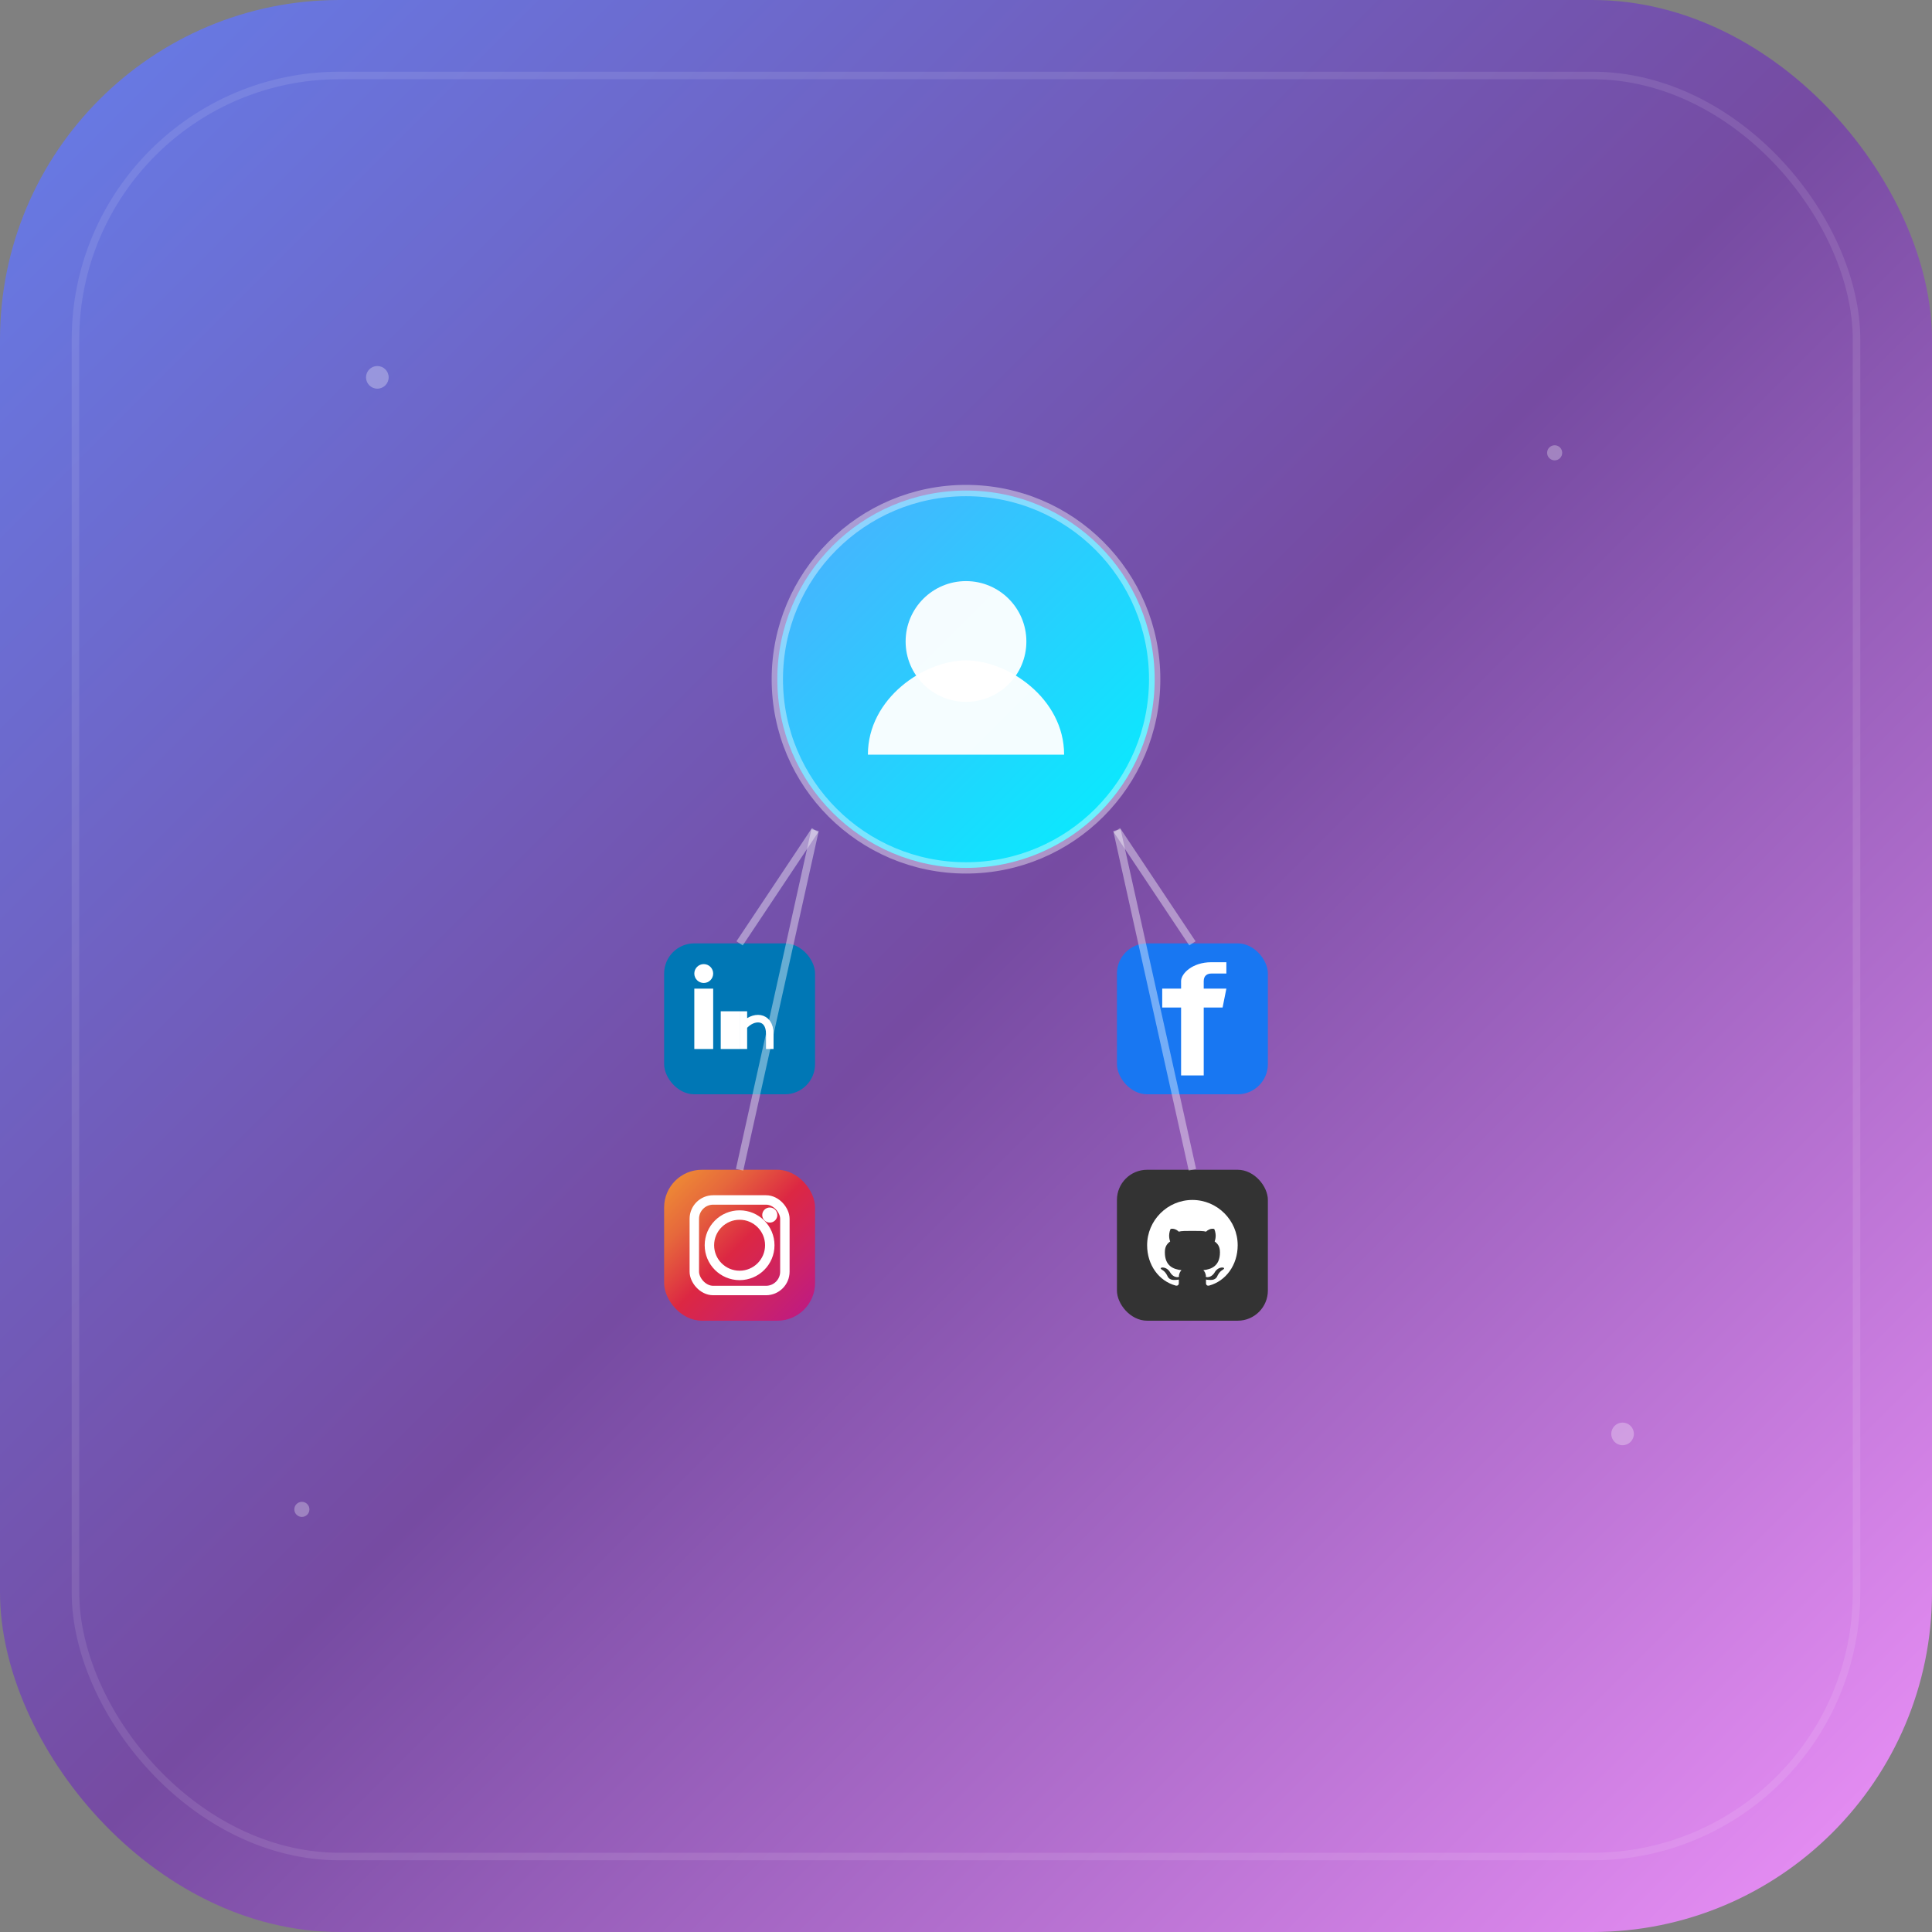 <svg width="512" height="512" viewBox="0 0 512 512" fill="none" xmlns="http://www.w3.org/2000/svg">
  <rect x="0" y="0" width="512" height="512" fill="#808080" stroke="none"/>
  <!-- Rounded Square Background with Gradient -->
  <rect width="512" height="512" rx="90" fill="url(#gradient1)"/>
  
  <!-- Subtle Inner Shadow -->
  <rect x="20" y="20" width="472" height="472" rx="70" fill="none" stroke="rgba(255,255,255,0.1)" stroke-width="2"/>
  
  <!-- Profile Avatar Circle -->
  <circle cx="256" cy="180" r="50" fill="url(#gradient2)" stroke="rgba(255,255,255,0.4)" stroke-width="3"/>
  
  <!-- Avatar Icon -->
  <circle cx="256" cy="170" r="16" fill="white" opacity="0.95"/>
  <path d="M230 200 C230 185, 245 175, 256 175 C267 175, 282 185, 282 200" fill="white" opacity="0.95"/>
  
  <!-- Social Media Icons in a Grid -->
  <g transform="translate(256, 300)">
    <!-- LinkedIn -->
    <g transform="translate(-60, -30)">
      <rect x="-20" y="-20" width="40" height="40" rx="8" fill="#0077B5"/>
      <rect x="-12" y="-8" width="5" height="16" fill="white"/>
      <rect x="-5" y="-2" width="5" height="10" fill="white"/>
      <circle cx="-9.5" cy="-12" r="2.5" fill="white"/>
      <path d="M1 -2 L1 8 M1 2 C3.5 -1, 8 -1, 8 4 L8 8" stroke="white" stroke-width="2" fill="none"/>
    </g>
    
    <!-- Facebook -->
    <g transform="translate(60, -30)">
      <rect x="-20" y="-20" width="40" height="40" rx="8" fill="#1877F2"/>
      <path d="M-3 -15 L-3 -8 L-8 -8 L-8 -3 L-3 -3 L-3 15 L3 15 L3 -3 L8 -3 L9 -8 L3 -8 L3 -10 C3 -11.5, 4 -12, 5 -12 L9 -12 L9 -15 L5 -15 C0 -15, -3 -12, -3 -10" fill="white"/>
    </g>
    
    <!-- Instagram -->
    <g transform="translate(-60, 30)">
      <rect x="-20" y="-20" width="40" height="40" rx="10" fill="url(#instagramGradient)"/>
      <circle cx="0" cy="0" r="8" fill="none" stroke="white" stroke-width="2.5"/>
      <circle cx="8" cy="-8" r="2" fill="white"/>
      <rect x="-12" y="-12" width="24" height="24" rx="5" fill="none" stroke="white" stroke-width="2.5"/>
    </g>
    
    <!-- GitHub -->
    <g transform="translate(60, 30)">
      <rect x="-20" y="-20" width="40" height="40" rx="8" fill="#333"/>
      <path d="M0 -12 C-6.6 -12, -12 -6.6, -12 0 C-12 5.2, -8.9 9.5, -4.4 10.7 C-3.8 10.8, -3.6 10.4, -3.6 10.1 L-3.6 9.1 C-3.6 9.1, -4.1 9.2, -4.9 9.2 C-6.1 9.2, -6.5 8.4, -6.5 8.4 C-7.1 7, -7.9 6.6, -7.9 6.6 C-9.1 5.9, -7.8 5.9, -7.8 5.9 C-6.5 6, -5.9 7.2, -5.9 7.2 C-4.8 9, -3.1 8.4, -3.6 8.2 C-3.5 7.4, -3.2 6.9, -2.9 6.6 C-5 6.4, -7.3 5.5, -7.3 1.9 C-7.3 0.7, -7 -0.2, -5.9 -1 C-6 -1.3, -6.5 -2.6, -5.8 -4.3 C-5.8 -4.3, -4.8 -4.7, -3.6 -3.6 C-3 -3.8, -1.6 -3.8, 0 -3.8 C1.6 -3.8, 3 -3.8, 3.6 -3.6 C4.8 -4.7, 5.8 -4.3, 5.8 -4.3 C6.5 -2.6, 6 -1.3, 5.9 -1 C7 -0.2, 7.3 0.7, 7.3 1.9 C7.3 5.5, 5 6.4, 2.9 6.6 C3.2 6.9, 3.5 7.4, 3.6 8.2 C3.1 8.4, 4.8 9, 5.9 7.2 C5.9 7.2, 6.5 6, 7.8 5.9 C7.8 5.9, 9.1 5.9, 7.9 6.6 C7.9 6.6, 7.1 7, 6.5 8.4 C6.5 8.4, 6.1 9.2, 4.9 9.2 C4.1 9.2, 3.6 9.1, 3.6 9.1 L3.6 10.1 C3.6 10.4, 3.8 10.8, 4.4 10.7 C8.9 9.5, 12 5.2, 12 0 C12 -6.6, 6.6 -12, 0 -12 Z" fill="white"/>
    </g>
  </g>
  
  <!-- Connecting Lines -->
  <g stroke="rgba(255,255,255,0.4)" stroke-width="2" fill="none">
    <line x1="216" y1="220" x2="196" y2="250"/>
    <line x1="296" y1="220" x2="316" y2="250"/>
    <line x1="216" y1="220" x2="196" y2="310"/>
    <line x1="296" y1="220" x2="316" y2="310"/>
  </g>
  
  <!-- Decorative Elements -->
  <g fill="rgba(255,255,255,0.3)">
    <circle cx="100" cy="100" r="3"/>
    <circle cx="412" cy="120" r="2"/>
    <circle cx="80" cy="400" r="2"/>
    <circle cx="430" cy="380" r="3"/>
  </g>
  
  <!-- Gradients -->
  <defs>
    <linearGradient id="gradient1" x1="0%" y1="0%" x2="100%" y2="100%">
      <stop offset="0%" style="stop-color:#667eea;stop-opacity:1" />
      <stop offset="50%" style="stop-color:#764ba2;stop-opacity:1" />
      <stop offset="100%" style="stop-color:#f093fb;stop-opacity:1" />
    </linearGradient>
    
    <linearGradient id="gradient2" x1="0%" y1="0%" x2="100%" y2="100%">
      <stop offset="0%" style="stop-color:#4facfe;stop-opacity:1" />
      <stop offset="100%" style="stop-color:#00f2fe;stop-opacity:1" />
    </linearGradient>
    
    <linearGradient id="instagramGradient" x1="0%" y1="0%" x2="100%" y2="100%">
      <stop offset="0%" style="stop-color:#f09433;stop-opacity:1" />
      <stop offset="25%" style="stop-color:#e6683c;stop-opacity:1" />
      <stop offset="50%" style="stop-color:#dc2743;stop-opacity:1" />
      <stop offset="75%" style="stop-color:#cc2366;stop-opacity:1" />
      <stop offset="100%" style="stop-color:#bc1888;stop-opacity:1" />
    </linearGradient>
  </defs>
</svg>